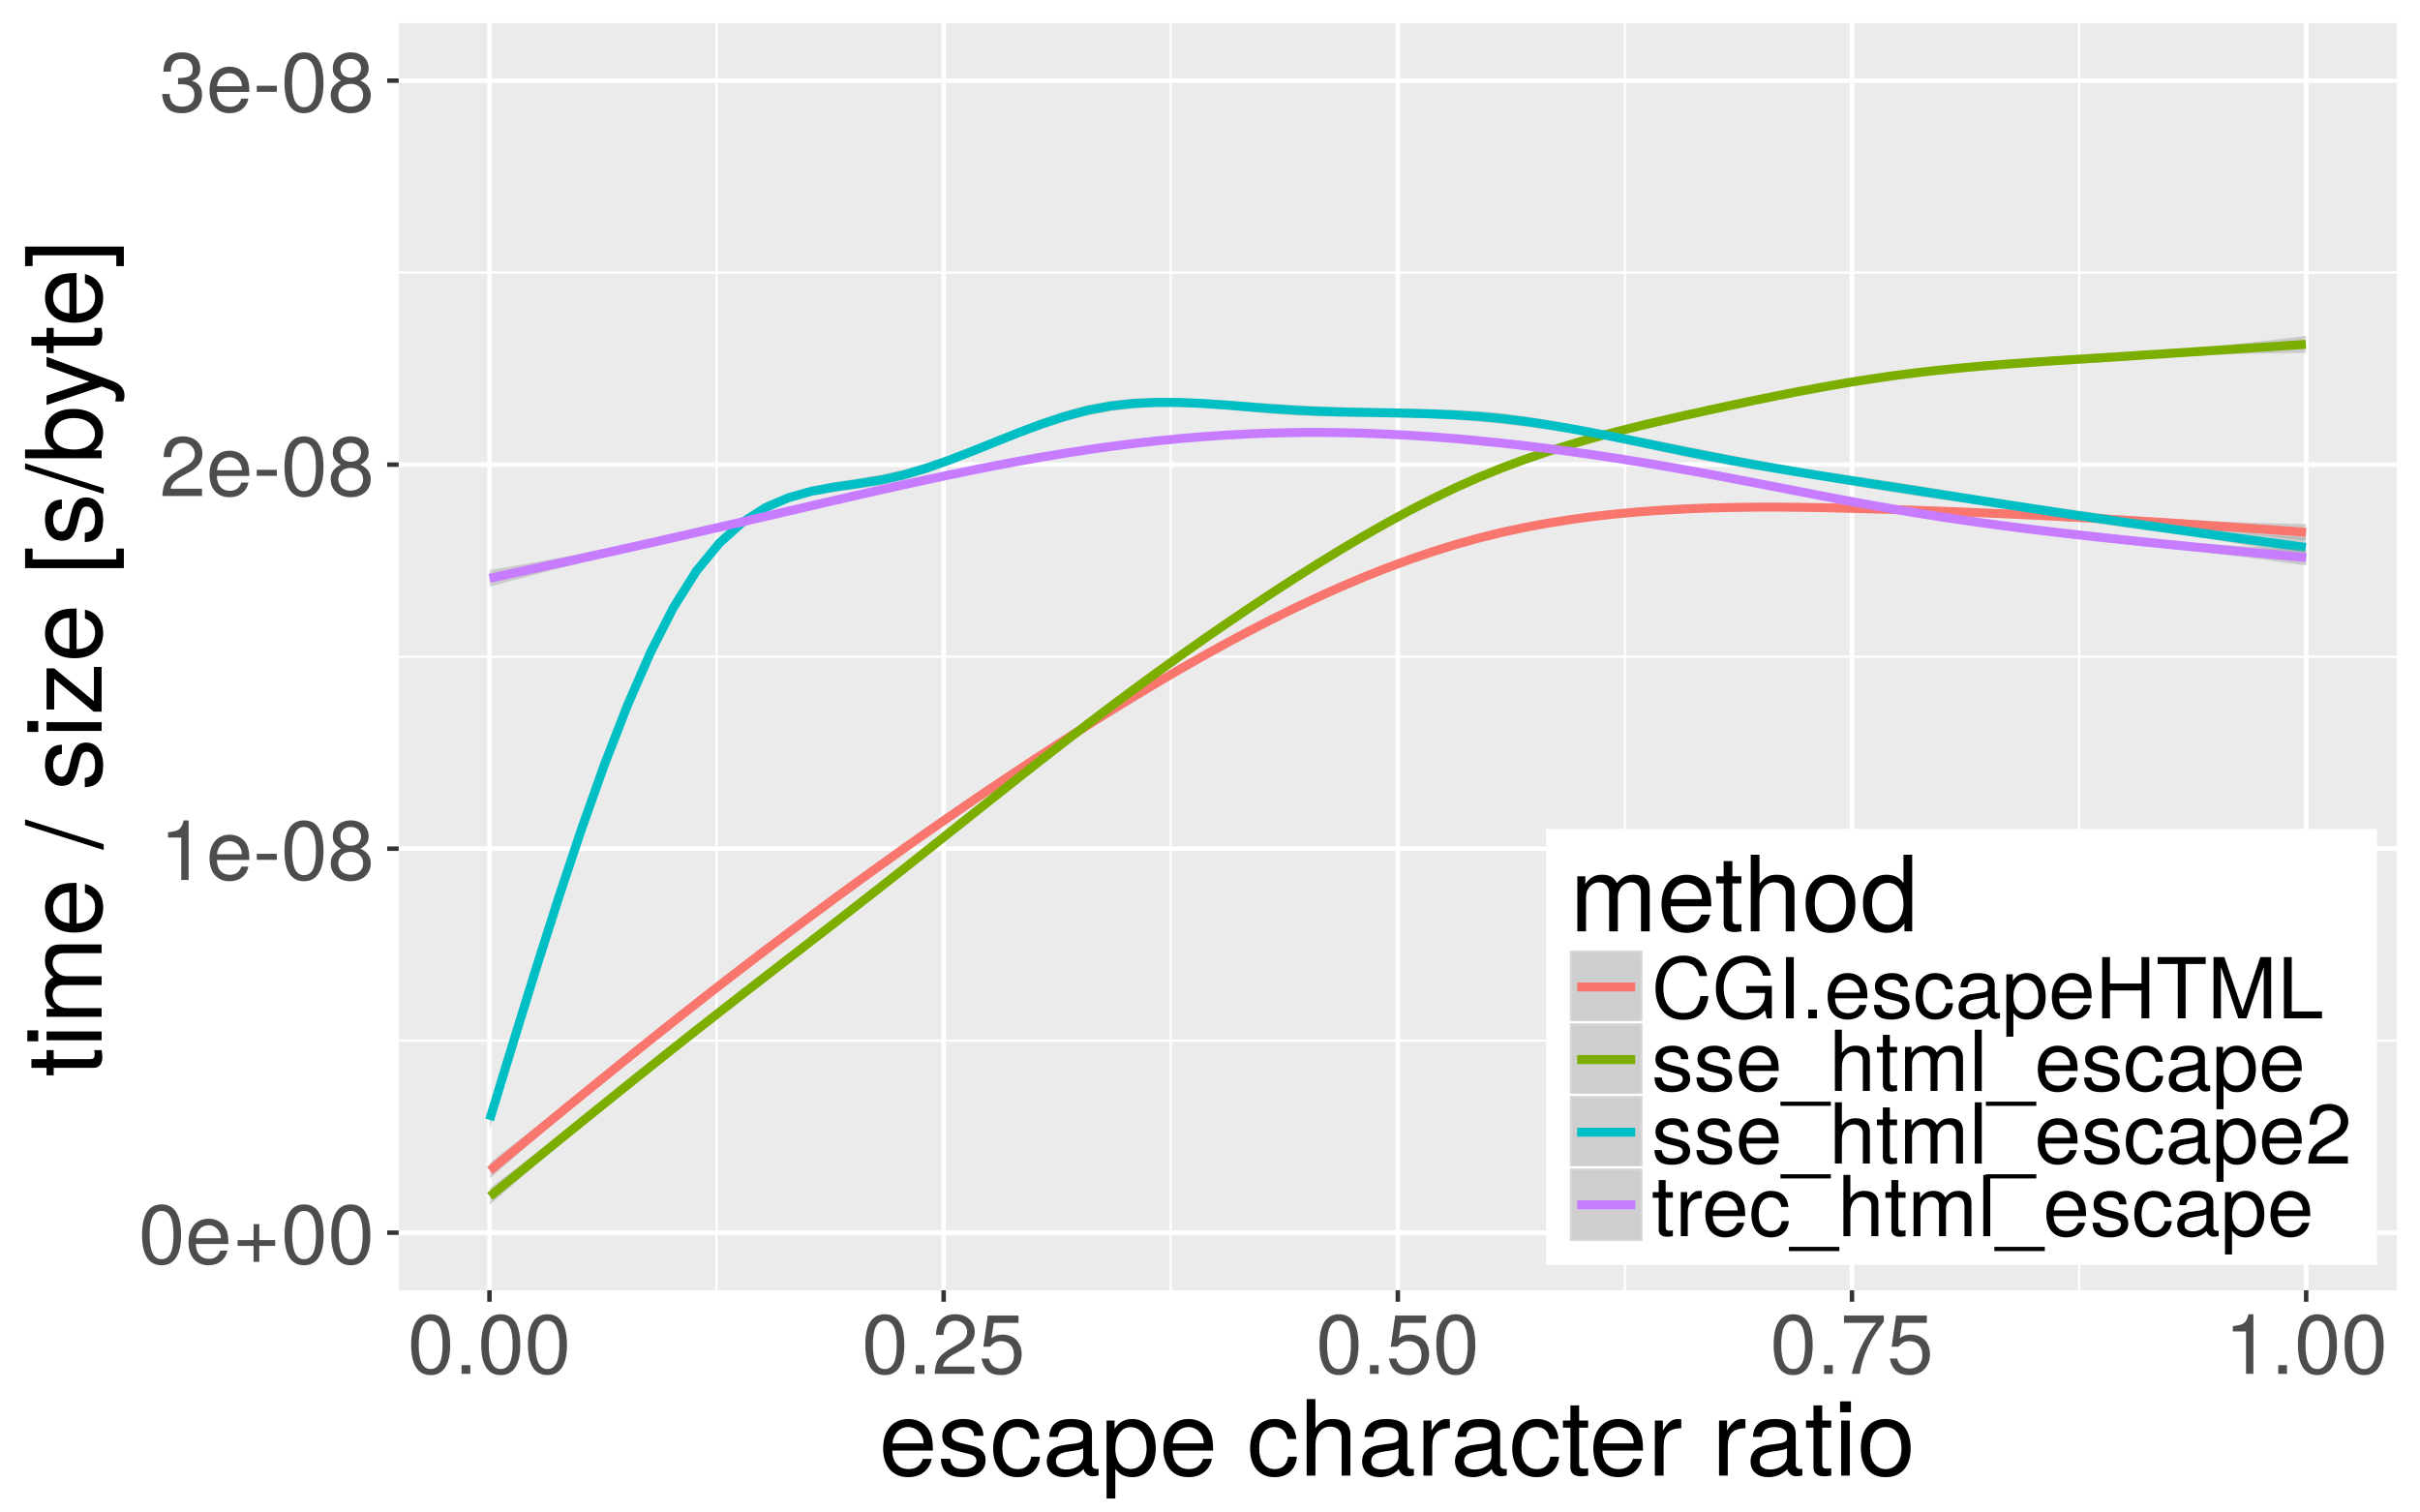 <?xml version="1.0" encoding="UTF-8"?>
<svg xmlns="http://www.w3.org/2000/svg" xmlns:xlink="http://www.w3.org/1999/xlink" width="576pt" height="360pt" viewBox="0 0 576 360" version="1.1">
<defs>
<g>
<symbol overflow="visible" id="glyph0-0">
<path style="stroke:none;" d=""/>
</symbol>
<symbol overflow="visible" id="glyph0-1">
<path style="stroke:none;" d="M 10.141 -6.812 C 10.141 -11.734 8.578 -14.188 5.5 -14.188 C 2.438 -14.188 0.859 -11.703 0.859 -6.938 C 0.859 -2.156 2.453 0.297 5.5 0.297 C 8.5 0.297 10.141 -2.156 10.141 -6.812 Z M 8.344 -6.984 C 8.344 -2.953 7.422 -1.156 5.453 -1.156 C 3.594 -1.156 2.656 -3.047 2.656 -6.922 C 2.656 -10.797 3.594 -12.625 5.5 -12.625 C 7.406 -12.625 8.344 -10.781 8.344 -6.984 Z M 8.344 -6.984 "/>
</symbol>
<symbol overflow="visible" id="glyph0-2">
<path style="stroke:none;" d="M 10.266 -4.766 C 10.266 -6.281 10.141 -7.234 9.844 -8.016 C 9.156 -9.734 7.562 -10.781 5.594 -10.781 C 2.688 -10.781 0.797 -8.625 0.797 -5.188 C 0.797 -1.734 2.625 0.297 5.562 0.297 C 7.953 0.297 9.625 -1.062 10.047 -3.188 L 8.359 -3.188 C 7.906 -1.797 6.953 -1.234 5.625 -1.234 C 3.875 -1.234 2.578 -2.359 2.547 -4.766 Z M 8.484 -6.234 C 8.484 -6.234 8.484 -6.156 8.453 -6.125 L 2.578 -6.125 C 2.719 -7.984 3.906 -9.234 5.578 -9.234 C 7.219 -9.234 8.484 -7.875 8.484 -6.234 Z M 8.484 -6.234 "/>
</symbol>
<symbol overflow="visible" id="glyph0-3">
<path style="stroke:none;" d="M 10.312 -4.312 L 10.312 -5.688 L 6.516 -5.688 L 6.516 -9.484 L 5.156 -9.484 L 5.156 -5.688 L 1.359 -5.688 L 1.359 -4.312 L 5.156 -4.312 L 5.156 -0.516 L 6.516 -0.516 L 6.516 -4.312 Z M 10.312 -4.312 "/>
</symbol>
<symbol overflow="visible" id="glyph0-4">
<path style="stroke:none;" d="M 6.938 0 L 6.938 -14.188 L 5.781 -14.188 C 5.156 -12 4.766 -11.703 2.047 -11.359 L 2.047 -10.094 L 5.188 -10.094 L 5.188 0 Z M 6.938 0 "/>
</symbol>
<symbol overflow="visible" id="glyph0-5">
<path style="stroke:none;" d="M 5.688 -4.797 L 5.688 -6.234 L 0.922 -6.234 L 0.922 -4.797 Z M 5.688 -4.797 "/>
</symbol>
<symbol overflow="visible" id="glyph0-6">
<path style="stroke:none;" d="M 10.266 -4 C 10.266 -5.578 9.453 -6.688 7.812 -7.453 C 9.281 -8.344 9.766 -9.062 9.766 -10.406 C 9.766 -12.625 8.016 -14.188 5.5 -14.188 C 3 -14.188 1.234 -12.625 1.234 -10.406 C 1.234 -9.078 1.719 -8.359 3.156 -7.453 C 1.547 -6.688 0.734 -5.578 0.734 -4.016 C 0.734 -1.422 2.703 0.297 5.5 0.297 C 8.297 0.297 10.266 -1.422 10.266 -4 Z M 7.953 -10.359 C 7.953 -9.047 6.984 -8.156 5.5 -8.156 C 4.016 -8.156 3.047 -9.047 3.047 -10.375 C 3.047 -11.734 4.016 -12.625 5.5 -12.625 C 7 -12.625 7.953 -11.734 7.953 -10.359 Z M 8.453 -3.984 C 8.453 -2.297 7.266 -1.266 5.453 -1.266 C 3.734 -1.266 2.547 -2.312 2.547 -3.984 C 2.547 -5.641 3.734 -6.688 5.5 -6.688 C 7.266 -6.688 8.453 -5.641 8.453 -3.984 Z M 8.453 -3.984 "/>
</symbol>
<symbol overflow="visible" id="glyph0-7">
<path style="stroke:none;" d="M 10.219 -10.016 C 10.219 -12.422 8.359 -14.188 5.688 -14.188 C 2.781 -14.188 1.094 -12.703 1 -9.266 L 2.766 -9.266 C 2.906 -11.641 3.875 -12.641 5.625 -12.641 C 7.219 -12.641 8.422 -11.5 8.422 -9.984 C 8.422 -8.859 7.766 -7.906 6.5 -7.188 L 4.656 -6.141 C 1.703 -4.453 0.844 -3.125 0.688 0 L 10.125 0 L 10.125 -1.734 L 2.656 -1.734 C 2.844 -2.906 3.484 -3.641 5.219 -4.656 L 7.219 -5.734 C 9.203 -6.797 10.219 -8.281 10.219 -10.016 Z M 10.219 -10.016 "/>
</symbol>
<symbol overflow="visible" id="glyph0-8">
<path style="stroke:none;" d="M 10.125 -4.125 C 10.125 -5.844 9.422 -6.844 7.719 -7.422 C 9.047 -7.938 9.703 -8.859 9.703 -10.281 C 9.703 -12.719 8.078 -14.188 5.375 -14.188 C 2.516 -14.188 1 -12.625 0.938 -9.594 L 2.703 -9.594 C 2.734 -11.703 3.594 -12.641 5.406 -12.641 C 6.953 -12.641 7.906 -11.719 7.906 -10.219 C 7.906 -8.703 7.234 -8.078 4.422 -8.078 L 4.422 -6.594 L 5.375 -6.594 C 7.312 -6.594 8.312 -5.688 8.312 -4.094 C 8.312 -2.312 7.219 -1.266 5.375 -1.266 C 3.453 -1.266 2.516 -2.219 2.406 -4.281 L 0.641 -4.281 C 0.859 -1.125 2.422 0.297 5.312 0.297 C 8.234 0.297 10.125 -1.438 10.125 -4.125 Z M 10.125 -4.125 "/>
</symbol>
<symbol overflow="visible" id="glyph0-9">
<path style="stroke:none;" d="M 3.812 0 L 3.812 -2.078 L 1.734 -2.078 L 1.734 0 Z M 3.812 0 "/>
</symbol>
<symbol overflow="visible" id="glyph0-10">
<path style="stroke:none;" d="M 10.266 -4.703 C 10.266 -7.5 8.406 -9.344 5.688 -9.344 C 4.688 -9.344 3.875 -9.078 3.062 -8.484 L 3.625 -12.141 L 9.516 -12.141 L 9.516 -13.875 L 2.203 -13.875 L 1.141 -6.453 L 2.766 -6.453 C 3.578 -7.438 4.266 -7.781 5.359 -7.781 C 7.266 -7.781 8.453 -6.562 8.453 -4.453 C 8.453 -2.422 7.281 -1.266 5.359 -1.266 C 3.812 -1.266 2.875 -2.047 2.453 -3.641 L 0.703 -3.641 C 1.281 -0.812 2.875 0.297 5.406 0.297 C 8.266 0.297 10.266 -1.703 10.266 -4.703 Z M 10.266 -4.703 "/>
</symbol>
<symbol overflow="visible" id="glyph0-11">
<path style="stroke:none;" d="M 10.406 -12.406 L 10.406 -13.875 L 0.922 -13.875 L 0.922 -12.141 L 8.578 -12.141 C 5.766 -8.578 3.766 -4.438 2.766 0 L 4.641 0 C 5.422 -4.578 7.422 -8.859 10.406 -12.406 Z M 10.406 -12.406 "/>
</symbol>
<symbol overflow="visible" id="glyph0-12">
<path style="stroke:none;" d="M 13.547 -5.312 L 11.625 -5.312 C 11.188 -2.562 10.016 -1.281 7.562 -1.281 C 4.656 -1.281 2.812 -3.5 2.812 -7.141 C 2.812 -10.875 4.578 -13.297 7.406 -13.297 C 9.688 -13.297 10.875 -12.281 11.344 -10.062 L 13.234 -10.062 C 12.656 -13.266 10.812 -14.938 7.625 -14.938 C 3.203 -14.938 0.953 -11.375 0.953 -7.125 C 0.953 -2.859 3.266 0.359 7.547 0.359 C 11.094 0.359 13.094 -1.516 13.547 -5.312 Z M 13.547 -5.312 "/>
</symbol>
<symbol overflow="visible" id="glyph0-13">
<path style="stroke:none;" d="M 14.188 0 L 14.188 -7.703 L 8.094 -7.703 L 8.094 -6.062 L 12.547 -6.062 L 12.547 -5.656 C 12.547 -3.062 10.625 -1.281 7.953 -1.281 C 4.656 -1.281 2.734 -3.688 2.734 -7.234 C 2.734 -10.812 4.781 -13.297 7.859 -13.297 C 10.078 -13.297 11.688 -12.047 12.078 -10.156 L 13.984 -10.156 C 13.453 -13.125 11.219 -14.938 7.875 -14.938 C 3.422 -14.938 0.875 -11.5 0.875 -7.141 C 0.875 -2.656 3.625 0.359 7.562 0.359 C 9.547 0.359 11.125 -0.344 12.547 -1.922 L 13 0 Z M 14.188 0 "/>
</symbol>
<symbol overflow="visible" id="glyph0-14">
<path style="stroke:none;" d="M 3.859 0 L 3.859 -14.578 L 2 -14.578 L 2 0 Z M 3.859 0 "/>
</symbol>
<symbol overflow="visible" id="glyph0-15">
<path style="stroke:none;" d="M 9.188 -2.938 C 9.188 -4.5 8.297 -5.281 6.219 -5.781 L 4.625 -6.156 C 3.266 -6.484 2.688 -6.922 2.688 -7.656 C 2.688 -8.625 3.547 -9.234 4.906 -9.234 C 6.234 -9.234 6.953 -8.656 7 -7.562 L 8.766 -7.562 C 8.734 -9.625 7.375 -10.781 4.953 -10.781 C 2.516 -10.781 0.938 -9.516 0.938 -7.578 C 0.938 -5.938 1.781 -5.156 4.266 -4.562 L 5.812 -4.188 C 6.984 -3.906 7.438 -3.562 7.438 -2.797 C 7.438 -1.812 6.453 -1.234 5 -1.234 C 3.5 -1.234 2.656 -1.594 2.438 -3.203 L 0.688 -3.203 C 0.766 -0.781 2.125 0.297 4.859 0.297 C 7.5 0.297 9.188 -0.922 9.188 -2.938 Z M 9.188 -2.938 "/>
</symbol>
<symbol overflow="visible" id="glyph0-16">
<path style="stroke:none;" d="M 9.547 -3.594 L 7.859 -3.594 C 7.578 -1.922 6.719 -1.234 5.297 -1.234 C 3.453 -1.234 2.359 -2.656 2.359 -5.141 C 2.359 -7.766 3.438 -9.234 5.266 -9.234 C 6.656 -9.234 7.547 -8.422 7.734 -6.953 L 9.422 -6.953 C 9.219 -9.516 7.625 -10.781 5.281 -10.781 C 2.453 -10.781 0.625 -8.625 0.625 -5.141 C 0.625 -1.766 2.422 0.297 5.266 0.297 C 7.766 0.297 9.344 -1.203 9.547 -3.594 Z M 9.547 -3.594 "/>
</symbol>
<symbol overflow="visible" id="glyph0-17">
<path style="stroke:none;" d="M 10.703 -0.047 L 10.703 -1.297 C 10.516 -1.266 10.438 -1.266 10.344 -1.266 C 9.766 -1.266 9.438 -1.562 9.438 -2.078 L 9.438 -7.922 C 9.438 -9.781 8.078 -10.781 5.5 -10.781 C 2.953 -10.781 1.406 -9.797 1.297 -7.375 L 2.984 -7.375 C 3.125 -8.656 3.875 -9.234 5.438 -9.234 C 6.938 -9.234 7.781 -8.688 7.781 -7.688 L 7.781 -7.234 C 7.781 -6.547 7.359 -6.234 6.047 -6.078 C 3.688 -5.781 3.312 -5.703 2.688 -5.438 C 1.453 -4.938 0.844 -4 0.844 -2.719 C 0.844 -0.812 2.156 0.297 4.281 0.297 C 5.625 0.297 6.922 -0.266 7.844 -1.234 C 8.016 -0.438 8.734 0.141 9.562 0.141 C 9.906 0.141 10.156 0.094 10.703 -0.047 Z M 7.781 -3.625 C 7.781 -2.125 6.266 -1.156 4.641 -1.156 C 3.344 -1.156 2.578 -1.625 2.578 -2.766 C 2.578 -3.859 3.312 -4.344 5.094 -4.594 C 6.859 -4.844 7.219 -4.922 7.781 -5.188 Z M 7.781 -3.625 "/>
</symbol>
<symbol overflow="visible" id="glyph0-18">
<path style="stroke:none;" d="M 10.453 -5.141 C 10.453 -8.656 8.734 -10.781 5.953 -10.781 C 4.547 -10.781 3.406 -10.141 2.625 -8.906 L 2.625 -10.484 L 1.094 -10.484 L 1.094 4.359 L 2.766 4.359 L 2.766 -1.266 C 3.641 -0.188 4.625 0.297 5.984 0.297 C 8.688 0.297 10.453 -1.797 10.453 -5.141 Z M 8.719 -5.188 C 8.719 -2.797 7.5 -1.266 5.688 -1.266 C 3.922 -1.266 2.766 -2.703 2.766 -5.156 C 2.766 -7.625 3.922 -9.219 5.688 -9.219 C 7.516 -9.219 8.719 -7.688 8.719 -5.188 Z M 8.719 -5.188 "/>
</symbol>
<symbol overflow="visible" id="glyph0-19">
<path style="stroke:none;" d="M 12.875 0 L 12.875 -14.578 L 11.016 -14.578 L 11.016 -8.281 L 3.516 -8.281 L 3.516 -14.578 L 1.656 -14.578 L 1.656 0 L 3.516 0 L 3.516 -6.641 L 11.016 -6.641 L 11.016 0 Z M 12.875 0 "/>
</symbol>
<symbol overflow="visible" id="glyph0-20">
<path style="stroke:none;" d="M 11.859 -12.938 L 11.859 -14.578 L 0.422 -14.578 L 0.422 -12.938 L 5.219 -12.938 L 5.219 0 L 7.078 0 L 7.078 -12.938 Z M 11.859 -12.938 "/>
</symbol>
<symbol overflow="visible" id="glyph0-21">
<path style="stroke:none;" d="M 15.219 0 L 15.219 -14.578 L 12.641 -14.578 L 8.406 -1.875 L 4.078 -14.578 L 1.5 -14.578 L 1.5 0 L 3.266 0 L 3.266 -12.219 L 7.406 0 L 9.359 0 L 13.453 -12.219 L 13.453 0 Z M 15.219 0 "/>
</symbol>
<symbol overflow="visible" id="glyph0-22">
<path style="stroke:none;" d="M 10.656 0 L 10.656 -1.641 L 3.453 -1.641 L 3.453 -14.578 L 1.594 -14.578 L 1.594 0 Z M 10.656 0 "/>
</symbol>
<symbol overflow="visible" id="glyph0-23">
<path style="stroke:none;" d="M 11.562 3.547 L 11.562 2.547 L -0.438 2.547 L -0.438 3.547 Z M 11.562 3.547 "/>
</symbol>
<symbol overflow="visible" id="glyph0-24">
<path style="stroke:none;" d="M 9.719 0 L 9.719 -7.922 C 9.719 -9.688 8.453 -10.781 6.422 -10.781 C 4.938 -10.781 4.047 -10.312 3.062 -9.047 L 3.062 -14.578 L 1.406 -14.578 L 1.406 0 L 3.062 0 L 3.062 -5.781 C 3.062 -7.922 4.188 -9.312 5.906 -9.312 C 7.078 -9.312 8.062 -8.641 8.062 -7.266 L 8.062 0 Z M 9.719 0 "/>
</symbol>
<symbol overflow="visible" id="glyph0-25">
<path style="stroke:none;" d="M 5.078 0 L 5.078 -1.406 C 4.859 -1.344 4.594 -1.312 4.281 -1.312 C 3.562 -1.312 3.359 -1.516 3.359 -2.266 L 3.359 -9.125 L 5.078 -9.125 L 5.078 -10.484 L 3.359 -10.484 L 3.359 -13.359 L 1.703 -13.359 L 1.703 -10.484 L 0.281 -10.484 L 0.281 -9.125 L 1.703 -9.125 L 1.703 -1.516 C 1.703 -0.453 2.422 0.141 3.719 0.141 C 4.125 0.141 4.516 0.094 5.078 0 Z M 5.078 0 "/>
</symbol>
<symbol overflow="visible" id="glyph0-26">
<path style="stroke:none;" d="M 15.203 0 L 15.203 -7.859 C 15.203 -9.734 14.156 -10.781 12.203 -10.781 C 10.797 -10.781 9.953 -10.359 8.984 -9.188 C 8.359 -10.297 7.516 -10.781 6.156 -10.781 C 4.766 -10.781 3.844 -10.266 2.938 -9 L 2.938 -10.484 L 1.422 -10.484 L 1.422 0 L 3.078 0 L 3.078 -6.578 C 3.078 -8.094 4.188 -9.312 5.547 -9.312 C 6.781 -9.312 7.484 -8.562 7.484 -7.219 L 7.484 0 L 9.141 0 L 9.141 -6.578 C 9.141 -8.094 10.266 -9.312 11.625 -9.312 C 12.844 -9.312 13.547 -8.547 13.547 -7.219 L 13.547 0 Z M 15.203 0 "/>
</symbol>
<symbol overflow="visible" id="glyph0-27">
<path style="stroke:none;" d="M 3.016 0 L 3.016 -14.578 L 1.359 -14.578 L 1.359 0 Z M 3.016 0 "/>
</symbol>
<symbol overflow="visible" id="glyph0-28">
<path style="stroke:none;" d="M 6.422 -9.016 L 6.422 -10.719 C 6.141 -10.766 6 -10.781 5.781 -10.781 C 4.703 -10.781 3.875 -10.141 2.922 -8.578 L 2.922 -10.484 L 1.406 -10.484 L 1.406 0 L 3.062 0 L 3.062 -5.438 C 3.062 -7.797 3.844 -8.984 6.422 -9.016 Z M 6.422 -9.016 "/>
</symbol>
<symbol overflow="visible" id="glyph1-0">
<path style="stroke:none;" d=""/>
</symbol>
<symbol overflow="visible" id="glyph1-1">
<path style="stroke:none;" d="M 12.828 -5.953 C 12.828 -7.844 12.672 -9.047 12.297 -10.031 C 11.453 -12.172 9.453 -13.469 7 -13.469 C 3.344 -13.469 1 -10.781 1 -6.469 C 1 -2.172 3.281 0.375 6.953 0.375 C 9.953 0.375 12.031 -1.328 12.547 -3.969 L 10.453 -3.969 C 9.875 -2.25 8.703 -1.547 7.031 -1.547 C 4.844 -1.547 3.219 -2.953 3.172 -5.953 Z M 10.594 -7.797 C 10.594 -7.797 10.594 -7.703 10.578 -7.656 L 3.219 -7.656 C 3.406 -9.969 4.875 -11.547 6.969 -11.547 C 9.031 -11.547 10.594 -9.844 10.594 -7.797 Z M 10.594 -7.797 "/>
</symbol>
<symbol overflow="visible" id="glyph1-2">
<path style="stroke:none;" d="M 11.469 -3.672 C 11.469 -5.625 10.375 -6.594 7.781 -7.219 L 5.781 -7.703 C 4.078 -8.094 3.344 -8.656 3.344 -9.578 C 3.344 -10.781 4.422 -11.547 6.125 -11.547 C 7.797 -11.547 8.703 -10.828 8.75 -9.453 L 10.953 -9.453 C 10.922 -12.031 9.219 -13.469 6.203 -13.469 C 3.156 -13.469 1.172 -11.906 1.172 -9.469 C 1.172 -7.422 2.219 -6.453 5.328 -5.703 L 7.281 -5.219 C 8.719 -4.875 9.297 -4.453 9.297 -3.5 C 9.297 -2.281 8.078 -1.547 6.25 -1.547 C 4.375 -1.547 3.328 -2 3.047 -4 L 0.844 -4 C 0.953 -0.969 2.656 0.375 6.078 0.375 C 9.375 0.375 11.469 -1.156 11.469 -3.672 Z M 11.469 -3.672 "/>
</symbol>
<symbol overflow="visible" id="glyph1-3">
<path style="stroke:none;" d="M 11.922 -4.5 L 9.828 -4.5 C 9.469 -2.406 8.406 -1.547 6.625 -1.547 C 4.328 -1.547 2.953 -3.328 2.953 -6.422 C 2.953 -9.703 4.297 -11.547 6.578 -11.547 C 8.328 -11.547 9.422 -10.531 9.672 -8.703 L 11.781 -8.703 C 11.531 -11.906 9.531 -13.469 6.594 -13.469 C 3.078 -13.469 0.781 -10.781 0.781 -6.422 C 0.781 -2.203 3.031 0.375 6.578 0.375 C 9.703 0.375 11.672 -1.5 11.922 -4.5 Z M 11.922 -4.5 "/>
</symbol>
<symbol overflow="visible" id="glyph1-4">
<path style="stroke:none;" d="M 13.375 -0.047 L 13.375 -1.625 C 13.156 -1.578 13.047 -1.578 12.922 -1.578 C 12.203 -1.578 11.797 -1.953 11.797 -2.594 L 11.797 -9.906 C 11.797 -12.219 10.094 -13.469 6.875 -13.469 C 3.703 -13.469 1.75 -12.25 1.625 -9.219 L 3.719 -9.219 C 3.906 -10.828 4.844 -11.547 6.797 -11.547 C 8.672 -11.547 9.719 -10.844 9.719 -9.594 L 9.719 -9.047 C 9.719 -8.172 9.203 -7.797 7.547 -7.594 C 4.594 -7.219 4.156 -7.125 3.344 -6.797 C 1.828 -6.172 1.047 -5 1.047 -3.406 C 1.047 -1.031 2.703 0.375 5.344 0.375 C 7.031 0.375 8.656 -0.328 9.797 -1.547 C 10.031 -0.547 10.922 0.172 11.953 0.172 C 12.375 0.172 12.703 0.125 13.375 -0.047 Z M 9.719 -4.531 C 9.719 -2.656 7.828 -1.453 5.797 -1.453 C 4.172 -1.453 3.219 -2.031 3.219 -3.453 C 3.219 -4.828 4.156 -5.422 6.375 -5.75 C 8.578 -6.047 9.031 -6.156 9.719 -6.469 Z M 9.719 -4.531 "/>
</symbol>
<symbol overflow="visible" id="glyph1-5">
<path style="stroke:none;" d="M 13.078 -6.422 C 13.078 -10.828 10.922 -13.469 7.453 -13.469 C 5.672 -13.469 4.25 -12.672 3.281 -11.125 L 3.281 -13.094 L 1.375 -13.094 L 1.375 5.453 L 3.453 5.453 L 3.453 -1.578 C 4.547 -0.219 5.781 0.375 7.469 0.375 C 10.844 0.375 13.078 -2.25 13.078 -6.422 Z M 10.906 -6.469 C 10.906 -3.5 9.375 -1.578 7.094 -1.578 C 4.906 -1.578 3.453 -3.375 3.453 -6.453 C 3.453 -9.531 4.906 -11.531 7.094 -11.531 C 9.406 -11.531 10.906 -9.594 10.906 -6.469 Z M 10.906 -6.469 "/>
</symbol>
<symbol overflow="visible" id="glyph1-6">
<path style="stroke:none;" d=""/>
</symbol>
<symbol overflow="visible" id="glyph1-7">
<path style="stroke:none;" d="M 12.156 0 L 12.156 -9.906 C 12.156 -12.094 10.578 -13.469 8.031 -13.469 C 6.172 -13.469 5.047 -12.906 3.828 -11.297 L 3.828 -18.219 L 1.75 -18.219 L 1.75 0 L 3.828 0 L 3.828 -7.219 C 3.828 -9.906 5.219 -11.656 7.375 -11.656 C 8.844 -11.656 10.078 -10.797 10.078 -9.078 L 10.078 0 Z M 12.156 0 "/>
</symbol>
<symbol overflow="visible" id="glyph1-8">
<path style="stroke:none;" d="M 8.031 -11.281 L 8.031 -13.406 C 7.672 -13.453 7.5 -13.469 7.219 -13.469 C 5.875 -13.469 4.844 -12.672 3.656 -10.719 L 3.656 -13.094 L 1.75 -13.094 L 1.75 0 L 3.828 0 L 3.828 -6.797 C 3.828 -9.75 4.797 -11.219 8.031 -11.281 Z M 8.031 -11.281 "/>
</symbol>
<symbol overflow="visible" id="glyph1-9">
<path style="stroke:none;" d="M 6.344 0 L 6.344 -1.75 C 6.078 -1.672 5.75 -1.656 5.344 -1.656 C 4.453 -1.656 4.203 -1.906 4.203 -2.828 L 4.203 -11.406 L 6.344 -11.406 L 6.344 -13.094 L 4.203 -13.094 L 4.203 -16.703 L 2.125 -16.703 L 2.125 -13.094 L 0.344 -13.094 L 0.344 -11.406 L 2.125 -11.406 L 2.125 -1.906 C 2.125 -0.578 3.031 0.172 4.656 0.172 C 5.156 0.172 5.656 0.125 6.344 0 Z M 6.344 0 "/>
</symbol>
<symbol overflow="visible" id="glyph1-10">
<path style="stroke:none;" d="M 3.828 0 L 3.828 -13.094 L 1.75 -13.094 L 1.75 0 Z M 4.094 -15.078 L 4.094 -17.672 L 1.5 -17.672 L 1.5 -15.078 Z M 4.094 -15.078 "/>
</symbol>
<symbol overflow="visible" id="glyph1-11">
<path style="stroke:none;" d="M 12.75 -6.453 C 12.75 -10.969 10.578 -13.469 6.797 -13.469 C 3.125 -13.469 0.906 -10.953 0.906 -6.547 C 0.906 -2.156 3.094 0.375 6.828 0.375 C 10.5 0.375 12.75 -2.156 12.75 -6.453 Z M 10.578 -6.469 C 10.578 -3.406 9.125 -1.547 6.828 -1.547 C 4.5 -1.547 3.078 -3.375 3.078 -6.547 C 3.078 -9.703 4.5 -11.547 6.828 -11.547 C 9.172 -11.547 10.578 -9.719 10.578 -6.469 Z M 10.578 -6.469 "/>
</symbol>
<symbol overflow="visible" id="glyph1-12">
<path style="stroke:none;" d="M 19 0 L 19 -9.828 C 19 -12.172 17.703 -13.469 15.25 -13.469 C 13.5 -13.469 12.453 -12.953 11.219 -11.469 C 10.453 -12.875 9.406 -13.469 7.703 -13.469 C 5.953 -13.469 4.797 -12.828 3.672 -11.25 L 3.672 -13.094 L 1.781 -13.094 L 1.781 0 L 3.844 0 L 3.844 -8.219 C 3.844 -10.125 5.219 -11.656 6.922 -11.656 C 8.469 -11.656 9.344 -10.703 9.344 -9.031 L 9.344 0 L 11.422 0 L 11.422 -8.219 C 11.422 -10.125 12.828 -11.656 14.531 -11.656 C 16.047 -11.656 16.922 -10.672 16.922 -9.031 L 16.922 0 Z M 19 0 "/>
</symbol>
<symbol overflow="visible" id="glyph1-13">
<path style="stroke:none;" d="M 12.375 0 L 12.375 -18.219 L 10.297 -18.219 L 10.297 -11.453 C 9.422 -12.781 8.031 -13.469 6.281 -13.469 C 2.875 -13.469 0.656 -10.844 0.656 -6.672 C 0.656 -2.25 2.828 0.375 6.344 0.375 C 8.156 0.375 9.406 -0.297 10.531 -1.922 L 10.531 0 Z M 10.297 -6.5 C 10.297 -3.469 8.844 -1.578 6.656 -1.578 C 4.344 -1.578 2.828 -3.5 2.828 -6.547 C 2.828 -9.594 4.344 -11.531 6.625 -11.531 C 8.875 -11.531 10.297 -9.531 10.297 -6.5 Z M 10.297 -6.5 "/>
</symbol>
<symbol overflow="visible" id="glyph2-0">
<path style="stroke:none;" d=""/>
</symbol>
<symbol overflow="visible" id="glyph2-1">
<path style="stroke:none;" d="M 0 -6.344 L -1.75 -6.344 C -1.672 -6.078 -1.656 -5.75 -1.656 -5.344 C -1.656 -4.453 -1.906 -4.203 -2.828 -4.203 L -11.406 -4.203 L -11.406 -6.344 L -13.094 -6.344 L -13.094 -4.203 L -16.703 -4.203 L -16.703 -2.125 L -13.094 -2.125 L -13.094 -0.344 L -11.406 -0.344 L -11.406 -2.125 L -1.906 -2.125 C -0.578 -2.125 0.172 -3.031 0.172 -4.656 C 0.172 -5.156 0.125 -5.656 0 -6.344 Z M 0 -6.344 "/>
</symbol>
<symbol overflow="visible" id="glyph2-2">
<path style="stroke:none;" d="M 0 -3.828 L -13.094 -3.828 L -13.094 -1.75 L 0 -1.75 Z M -15.078 -4.094 L -17.672 -4.094 L -17.672 -1.5 L -15.078 -1.5 Z M -15.078 -4.094 "/>
</symbol>
<symbol overflow="visible" id="glyph2-3">
<path style="stroke:none;" d="M 0 -19 L -9.828 -19 C -12.172 -19 -13.469 -17.703 -13.469 -15.25 C -13.469 -13.5 -12.953 -12.453 -11.469 -11.219 C -12.875 -10.453 -13.469 -9.406 -13.469 -7.703 C -13.469 -5.953 -12.828 -4.797 -11.25 -3.672 L -13.094 -3.672 L -13.094 -1.781 L 0 -1.781 L 0 -3.844 L -8.219 -3.844 C -10.125 -3.844 -11.656 -5.219 -11.656 -6.922 C -11.656 -8.469 -10.703 -9.344 -9.031 -9.344 L 0 -9.344 L 0 -11.422 L -8.219 -11.422 C -10.125 -11.422 -11.656 -12.828 -11.656 -14.531 C -11.656 -16.047 -10.672 -16.922 -9.031 -16.922 L 0 -16.922 Z M 0 -19 "/>
</symbol>
<symbol overflow="visible" id="glyph2-4">
<path style="stroke:none;" d="M -5.953 -12.828 C -7.844 -12.828 -9.047 -12.672 -10.031 -12.297 C -12.172 -11.453 -13.469 -9.453 -13.469 -7 C -13.469 -3.344 -10.781 -1 -6.469 -1 C -2.172 -1 0.375 -3.281 0.375 -6.953 C 0.375 -9.953 -1.328 -12.031 -3.969 -12.547 L -3.969 -10.453 C -2.25 -9.875 -1.547 -8.703 -1.547 -7.031 C -1.547 -4.844 -2.953 -3.219 -5.953 -3.172 Z M -7.797 -10.594 C -7.797 -10.594 -7.703 -10.594 -7.656 -10.578 L -7.656 -3.219 C -9.969 -3.406 -11.547 -4.875 -11.547 -6.969 C -11.547 -9.031 -9.844 -10.594 -7.797 -10.594 Z M -7.797 -10.594 "/>
</symbol>
<symbol overflow="visible" id="glyph2-5">
<path style="stroke:none;" d=""/>
</symbol>
<symbol overflow="visible" id="glyph2-6">
<path style="stroke:none;" d="M -18.219 -7.094 L -18.219 -5.719 L 0.5 0.203 L 0.5 -1.172 Z M -18.219 -7.094 "/>
</symbol>
<symbol overflow="visible" id="glyph2-7">
<path style="stroke:none;" d="M -3.672 -11.469 C -5.625 -11.469 -6.594 -10.375 -7.219 -7.781 L -7.703 -5.781 C -8.094 -4.078 -8.656 -3.344 -9.578 -3.344 C -10.781 -3.344 -11.547 -4.422 -11.547 -6.125 C -11.547 -7.797 -10.828 -8.703 -9.453 -8.75 L -9.453 -10.953 C -12.031 -10.922 -13.469 -9.219 -13.469 -6.203 C -13.469 -3.156 -11.906 -1.172 -9.469 -1.172 C -7.422 -1.172 -6.453 -2.219 -5.703 -5.328 L -5.219 -7.281 C -4.875 -8.719 -4.453 -9.297 -3.5 -9.297 C -2.281 -9.297 -1.547 -8.078 -1.547 -6.25 C -1.547 -4.375 -2 -3.328 -4 -3.047 L -4 -0.844 C -0.969 -0.953 0.375 -2.656 0.375 -6.078 C 0.375 -9.375 -1.156 -11.469 -3.672 -11.469 Z M -3.672 -11.469 "/>
</symbol>
<symbol overflow="visible" id="glyph2-8">
<path style="stroke:none;" d="M 0 -11.422 L -1.828 -11.422 L -1.828 -3.297 L -11.25 -11.078 L -13.094 -11.078 L -13.094 -1.297 L -11.281 -1.297 L -11.281 -8.594 L -1.875 -0.781 L 0 -0.781 Z M 0 -11.422 "/>
</symbol>
<symbol overflow="visible" id="glyph2-9">
<path style="stroke:none;" d="M 5.297 -6.25 L 3.5 -6.25 L 3.5 -3.672 L -16.422 -3.672 L -16.422 -6.25 L -18.219 -6.25 L -18.219 -1.594 L 5.297 -1.594 Z M 5.297 -6.25 "/>
</symbol>
<symbol overflow="visible" id="glyph2-10">
<path style="stroke:none;" d="M -6.703 -13.078 C -10.953 -13.078 -13.469 -10.922 -13.469 -7.469 C -13.469 -5.672 -12.797 -4.406 -11.328 -3.422 L -18.219 -3.422 L -18.219 -1.344 L 0 -1.344 L 0 -3.219 L -1.875 -3.219 C -0.344 -4.219 0.375 -5.547 0.375 -7.375 C 0.375 -10.828 -2.453 -13.078 -6.703 -13.078 Z M -6.578 -10.906 C -3.594 -10.906 -1.578 -9.344 -1.578 -7.078 C -1.578 -4.875 -3.578 -3.422 -6.547 -3.422 C -9.625 -3.422 -11.625 -4.875 -11.531 -7.078 C -11.531 -9.406 -9.5 -10.906 -6.578 -10.906 Z M -6.578 -10.906 "/>
</symbol>
<symbol overflow="visible" id="glyph2-11">
<path style="stroke:none;" d="M -13.094 -11.953 L -13.094 -9.703 L -2.906 -6.078 L -13.094 -2.719 L -13.094 -0.5 L 0.047 -4.922 L 2.125 -4.125 C 3.047 -3.781 3.406 -3.344 3.406 -2.453 C 3.406 -2.156 3.344 -1.797 3.25 -1.344 L 5.125 -1.344 C 5.344 -1.781 5.453 -2.203 5.453 -2.75 C 5.453 -4.219 4.625 -5.422 2.75 -6.125 Z M -13.094 -11.953 "/>
</symbol>
<symbol overflow="visible" id="glyph2-12">
<path style="stroke:none;" d="M 5.297 -5.219 L -18.219 -5.219 L -18.219 -0.578 L -16.422 -0.578 L -16.422 -3.156 L 3.5 -3.156 L 3.5 -0.578 L 5.297 -0.578 Z M 5.297 -5.219 "/>
</symbol>
</g>
<clipPath id="clip1">
  <path d="M 94.891 5.48 L 571 5.48 L 571 308 L 94.891 308 Z M 94.891 5.48 "/>
</clipPath>
<clipPath id="clip2">
  <path d="M 94.891 247 L 571 247 L 571 248 L 94.891 248 Z M 94.891 247 "/>
</clipPath>
<clipPath id="clip3">
  <path d="M 94.891 156 L 571 156 L 571 157 L 94.891 157 Z M 94.891 156 "/>
</clipPath>
<clipPath id="clip4">
  <path d="M 94.891 64 L 571 64 L 571 66 L 94.891 66 Z M 94.891 64 "/>
</clipPath>
<clipPath id="clip5">
  <path d="M 170 5.48 L 171 5.48 L 171 308 L 170 308 Z M 170 5.48 "/>
</clipPath>
<clipPath id="clip6">
  <path d="M 278 5.48 L 279 5.48 L 279 308 L 278 308 Z M 278 5.48 "/>
</clipPath>
<clipPath id="clip7">
  <path d="M 386 5.48 L 388 5.48 L 388 308 L 386 308 Z M 386 5.48 "/>
</clipPath>
<clipPath id="clip8">
  <path d="M 494 5.48 L 496 5.48 L 496 308 L 494 308 Z M 494 5.48 "/>
</clipPath>
<clipPath id="clip9">
  <path d="M 94.891 292 L 571.52 292 L 571.52 294 L 94.891 294 Z M 94.891 292 "/>
</clipPath>
<clipPath id="clip10">
  <path d="M 94.891 201 L 571.52 201 L 571.52 203 L 94.891 203 Z M 94.891 201 "/>
</clipPath>
<clipPath id="clip11">
  <path d="M 94.891 110 L 571.52 110 L 571.52 112 L 94.891 112 Z M 94.891 110 "/>
</clipPath>
<clipPath id="clip12">
  <path d="M 94.891 18 L 571.52 18 L 571.52 20 L 94.891 20 Z M 94.891 18 "/>
</clipPath>
<clipPath id="clip13">
  <path d="M 115 5.48 L 118 5.48 L 118 308 L 115 308 Z M 115 5.48 "/>
</clipPath>
<clipPath id="clip14">
  <path d="M 224 5.48 L 226 5.48 L 226 308 L 224 308 Z M 224 5.48 "/>
</clipPath>
<clipPath id="clip15">
  <path d="M 332 5.48 L 334 5.48 L 334 308 L 332 308 Z M 332 5.48 "/>
</clipPath>
<clipPath id="clip16">
  <path d="M 440 5.48 L 442 5.48 L 442 308 L 440 308 Z M 440 5.48 "/>
</clipPath>
<clipPath id="clip17">
  <path d="M 548 5.48 L 550 5.48 L 550 308 L 548 308 Z M 548 5.48 "/>
</clipPath>
</defs>
<g id="surface1">
<rect x="0" y="0" width="576" height="360" style="fill:rgb(100%,100%,100%);fill-opacity:1;stroke:none;"/>
<rect x="0" y="0" width="576" height="360" style="fill:rgb(100%,100%,100%);fill-opacity:1;stroke:none;"/>
<path style="fill:none;stroke-width:1.067;stroke-linecap:round;stroke-linejoin:round;stroke:rgb(100%,100%,100%);stroke-opacity:1;stroke-miterlimit:10;" d="M 0 360 L 576 360 L 576 0 L 0 0 Z M 0 360 "/>
<g clip-path="url(#clip1)" clip-rule="nonzero">
<path style=" stroke:none;fill-rule:nonzero;fill:rgb(92.157%,92.157%,92.157%);fill-opacity:1;" d="M 94.891 307.109 L 570.52 307.109 L 570.52 5.48 L 94.891 5.48 Z M 94.891 307.109 "/>
</g>
<g clip-path="url(#clip2)" clip-rule="nonzero">
<path style="fill:none;stroke-width:0.533;stroke-linecap:butt;stroke-linejoin:round;stroke:rgb(100%,100%,100%);stroke-opacity:1;stroke-miterlimit:10;" d="M 94.891 247.699 L 570.52 247.699 "/>
</g>
<g clip-path="url(#clip3)" clip-rule="nonzero">
<path style="fill:none;stroke-width:0.533;stroke-linecap:butt;stroke-linejoin:round;stroke:rgb(100%,100%,100%);stroke-opacity:1;stroke-miterlimit:10;" d="M 94.891 156.293 L 570.52 156.293 "/>
</g>
<g clip-path="url(#clip4)" clip-rule="nonzero">
<path style="fill:none;stroke-width:0.533;stroke-linecap:butt;stroke-linejoin:round;stroke:rgb(100%,100%,100%);stroke-opacity:1;stroke-miterlimit:10;" d="M 94.891 64.891 L 570.52 64.891 "/>
</g>
<g clip-path="url(#clip5)" clip-rule="nonzero">
<path style="fill:none;stroke-width:0.533;stroke-linecap:butt;stroke-linejoin:round;stroke:rgb(100%,100%,100%);stroke-opacity:1;stroke-miterlimit:10;" d="M 170.555 307.109 L 170.555 5.48 "/>
</g>
<g clip-path="url(#clip6)" clip-rule="nonzero">
<path style="fill:none;stroke-width:0.533;stroke-linecap:butt;stroke-linejoin:round;stroke:rgb(100%,100%,100%);stroke-opacity:1;stroke-miterlimit:10;" d="M 278.656 307.109 L 278.656 5.48 "/>
</g>
<g clip-path="url(#clip7)" clip-rule="nonzero">
<path style="fill:none;stroke-width:0.533;stroke-linecap:butt;stroke-linejoin:round;stroke:rgb(100%,100%,100%);stroke-opacity:1;stroke-miterlimit:10;" d="M 386.758 307.109 L 386.758 5.48 "/>
</g>
<g clip-path="url(#clip8)" clip-rule="nonzero">
<path style="fill:none;stroke-width:0.533;stroke-linecap:butt;stroke-linejoin:round;stroke:rgb(100%,100%,100%);stroke-opacity:1;stroke-miterlimit:10;" d="M 494.855 307.109 L 494.855 5.48 "/>
</g>
<g clip-path="url(#clip9)" clip-rule="nonzero">
<path style="fill:none;stroke-width:1.067;stroke-linecap:butt;stroke-linejoin:round;stroke:rgb(100%,100%,100%);stroke-opacity:1;stroke-miterlimit:10;" d="M 94.891 293.398 L 570.52 293.398 "/>
</g>
<g clip-path="url(#clip10)" clip-rule="nonzero">
<path style="fill:none;stroke-width:1.067;stroke-linecap:butt;stroke-linejoin:round;stroke:rgb(100%,100%,100%);stroke-opacity:1;stroke-miterlimit:10;" d="M 94.891 201.996 L 570.52 201.996 "/>
</g>
<g clip-path="url(#clip11)" clip-rule="nonzero">
<path style="fill:none;stroke-width:1.067;stroke-linecap:butt;stroke-linejoin:round;stroke:rgb(100%,100%,100%);stroke-opacity:1;stroke-miterlimit:10;" d="M 94.891 110.594 L 570.52 110.594 "/>
</g>
<g clip-path="url(#clip12)" clip-rule="nonzero">
<path style="fill:none;stroke-width:1.067;stroke-linecap:butt;stroke-linejoin:round;stroke:rgb(100%,100%,100%);stroke-opacity:1;stroke-miterlimit:10;" d="M 94.891 19.191 L 570.52 19.191 "/>
</g>
<g clip-path="url(#clip13)" clip-rule="nonzero">
<path style="fill:none;stroke-width:1.067;stroke-linecap:butt;stroke-linejoin:round;stroke:rgb(100%,100%,100%);stroke-opacity:1;stroke-miterlimit:10;" d="M 116.504 307.109 L 116.504 5.48 "/>
</g>
<g clip-path="url(#clip14)" clip-rule="nonzero">
<path style="fill:none;stroke-width:1.067;stroke-linecap:butt;stroke-linejoin:round;stroke:rgb(100%,100%,100%);stroke-opacity:1;stroke-miterlimit:10;" d="M 224.605 307.109 L 224.605 5.48 "/>
</g>
<g clip-path="url(#clip15)" clip-rule="nonzero">
<path style="fill:none;stroke-width:1.067;stroke-linecap:butt;stroke-linejoin:round;stroke:rgb(100%,100%,100%);stroke-opacity:1;stroke-miterlimit:10;" d="M 332.707 307.109 L 332.707 5.48 "/>
</g>
<g clip-path="url(#clip16)" clip-rule="nonzero">
<path style="fill:none;stroke-width:1.067;stroke-linecap:butt;stroke-linejoin:round;stroke:rgb(100%,100%,100%);stroke-opacity:1;stroke-miterlimit:10;" d="M 440.805 307.109 L 440.805 5.48 "/>
</g>
<g clip-path="url(#clip17)" clip-rule="nonzero">
<path style="fill:none;stroke-width:1.067;stroke-linecap:butt;stroke-linejoin:round;stroke:rgb(100%,100%,100%);stroke-opacity:1;stroke-miterlimit:10;" d="M 548.906 307.109 L 548.906 5.48 "/>
</g>
<path style=" stroke:none;fill-rule:nonzero;fill:rgb(60%,60%,60%);fill-opacity:0.4;" d="M 116.613 276.711 L 122.086 272.484 L 127.559 268.23 L 133.031 263.941 L 138.5 259.609 L 143.973 255.234 L 154.918 246.438 L 160.387 242.074 L 165.859 237.766 L 171.332 233.516 L 176.805 229.316 L 182.273 225.16 L 187.746 221.035 L 193.219 216.938 L 198.688 212.879 L 204.16 208.863 L 209.633 204.906 L 215.105 201.02 L 220.574 197.195 L 226.047 193.418 L 231.52 189.68 L 236.992 185.977 L 242.461 182.309 L 247.934 178.688 L 253.406 175.129 L 258.875 171.645 L 264.348 168.238 L 269.82 164.91 L 275.293 161.648 L 280.762 158.453 L 286.234 155.324 L 291.707 152.273 L 297.18 149.324 L 302.648 146.488 L 308.121 143.789 L 313.594 141.227 L 319.066 138.793 L 324.535 136.484 L 330.008 134.301 L 335.48 132.254 L 340.949 130.359 L 346.422 128.633 L 351.895 127.098 L 357.367 125.762 L 362.836 124.609 L 368.309 123.613 L 373.781 122.758 L 379.254 122.02 L 384.723 121.391 L 390.195 120.871 L 395.668 120.457 L 401.137 120.152 L 406.609 119.957 L 412.082 119.844 L 417.555 119.801 L 423.023 119.805 L 428.496 119.844 L 433.969 119.91 L 439.441 120.004 L 444.91 120.129 L 450.383 120.289 L 455.855 120.48 L 461.324 120.695 L 477.742 121.387 L 483.211 121.617 L 488.684 121.859 L 494.156 122.121 L 499.629 122.422 L 505.098 122.75 L 510.57 123.105 L 516.043 123.453 L 521.516 123.781 L 526.984 124.059 L 532.457 124.289 L 537.93 124.469 L 543.398 124.617 L 548.871 124.734 L 548.871 128.652 L 543.398 128 L 537.93 127.379 L 532.457 126.797 L 526.984 126.273 L 521.516 125.82 L 516.043 125.426 L 510.57 125.082 L 505.098 124.762 L 499.629 124.453 L 488.684 123.836 L 483.211 123.539 L 477.742 123.258 L 472.27 123.012 L 466.797 122.793 L 461.324 122.605 L 455.855 122.43 L 450.383 122.262 L 444.91 122.09 L 439.441 121.918 L 433.969 121.766 L 428.496 121.66 L 423.023 121.609 L 417.555 121.633 L 412.082 121.723 L 406.609 121.887 L 401.137 122.109 L 395.668 122.402 L 390.195 122.77 L 384.723 123.242 L 379.254 123.84 L 373.781 124.578 L 368.309 125.469 L 362.836 126.52 L 357.367 127.727 L 351.895 129.086 L 346.422 130.602 L 340.949 132.277 L 335.48 134.113 L 330.008 136.117 L 324.535 138.289 L 319.066 140.625 L 313.594 143.105 L 308.121 145.711 L 302.648 148.426 L 297.18 151.23 L 291.707 154.129 L 286.234 157.133 L 280.762 160.242 L 275.293 163.457 L 269.82 166.762 L 264.348 170.148 L 258.875 173.59 L 253.406 177.07 L 247.934 180.586 L 242.461 184.152 L 236.992 187.781 L 231.52 191.48 L 226.047 195.246 L 220.574 199.074 L 215.105 202.953 L 209.633 206.867 L 204.16 210.805 L 198.688 214.781 L 193.219 218.801 L 187.746 222.879 L 182.273 227.016 L 176.805 231.215 L 171.332 235.461 L 165.859 239.746 L 160.387 244.055 L 154.918 248.395 L 149.445 252.77 L 143.973 257.207 L 138.5 261.723 L 133.031 266.32 L 127.559 270.992 L 122.086 275.719 L 116.613 280.48 Z M 116.613 276.711 "/>
<path style="fill:none;stroke-width:2.134;stroke-linecap:butt;stroke-linejoin:round;stroke:rgb(97.255%,46.275%,42.745%);stroke-opacity:1;stroke-miterlimit:1;" d="M 116.613 278.598 L 122.086 274.102 L 127.559 269.609 L 133.031 265.129 L 138.5 260.664 L 143.973 256.223 L 149.445 251.805 L 154.918 247.418 L 160.387 243.066 L 165.859 238.754 L 171.332 234.488 L 176.805 230.266 L 182.273 226.09 L 187.746 221.957 L 193.219 217.871 L 198.688 213.828 L 204.16 209.836 L 209.633 205.887 L 215.105 201.984 L 220.574 198.133 L 226.047 194.332 L 231.52 190.578 L 236.992 186.879 L 242.461 183.23 L 247.934 179.637 L 253.406 176.098 L 258.875 172.617 L 264.348 169.191 L 269.82 165.836 L 275.293 162.551 L 280.762 159.348 L 286.234 156.227 L 291.707 153.203 L 297.18 150.277 L 302.648 147.457 L 308.121 144.75 L 313.594 142.164 L 319.066 139.707 L 324.535 137.387 L 330.008 135.211 L 335.48 133.184 L 340.949 131.316 L 346.422 129.617 L 351.895 128.094 L 357.367 126.742 L 362.836 125.562 L 368.309 124.543 L 373.781 123.668 L 379.254 122.93 L 384.723 122.316 L 390.195 121.82 L 395.668 121.43 L 401.137 121.133 L 406.609 120.922 L 412.082 120.785 L 417.555 120.715 L 423.023 120.707 L 428.496 120.75 L 433.969 120.836 L 439.441 120.961 L 444.91 121.109 L 450.383 121.273 L 455.855 121.457 L 461.324 121.652 L 466.797 121.859 L 472.27 122.082 L 477.742 122.324 L 483.211 122.578 L 488.684 122.848 L 494.156 123.133 L 499.629 123.438 L 505.098 123.758 L 510.57 124.094 L 516.043 124.441 L 521.516 124.801 L 526.984 125.168 L 532.457 125.543 L 537.93 125.922 L 543.398 126.309 L 548.871 126.695 "/>
<path style=" stroke:none;fill-rule:nonzero;fill:rgb(60%,60%,60%);fill-opacity:0.4;" d="M 116.613 282.773 L 122.086 278.625 L 127.559 274.449 L 133.027 270.219 L 138.5 265.93 L 143.973 261.574 L 149.441 257.172 L 154.914 252.762 L 160.383 248.379 L 165.855 244.055 L 171.328 239.793 L 176.797 235.582 L 182.27 231.387 L 187.742 227.184 L 193.211 222.953 L 198.684 218.688 L 204.152 214.395 L 215.098 205.785 L 220.566 201.48 L 226.039 197.172 L 231.512 192.848 L 236.98 188.504 L 242.453 184.148 L 247.926 179.809 L 253.395 175.508 L 258.867 171.285 L 264.336 167.156 L 269.809 163.125 L 275.281 159.172 L 280.75 155.273 L 286.223 151.418 L 291.695 147.609 L 297.164 143.863 L 302.637 140.203 L 308.105 136.648 L 313.578 133.211 L 319.051 129.895 L 324.52 126.688 L 329.992 123.59 L 335.465 120.609 L 340.934 117.766 L 346.406 115.09 L 351.879 112.617 L 357.348 110.379 L 362.82 108.363 L 368.289 106.535 L 373.762 104.855 L 379.234 103.293 L 384.703 101.812 L 390.176 100.41 L 395.648 99.074 L 401.117 97.801 L 406.59 96.594 L 412.062 95.438 L 417.531 94.324 L 423.004 93.246 L 428.473 92.188 L 433.945 91.156 L 439.418 90.168 L 444.887 89.246 L 450.359 88.418 L 455.832 87.715 L 461.301 87.125 L 466.773 86.621 L 472.242 86.164 L 477.715 85.73 L 483.188 85.305 L 488.656 84.891 L 494.129 84.492 L 499.602 84.125 L 505.07 83.785 L 510.543 83.469 L 516.016 83.141 L 521.484 82.781 L 526.957 82.348 L 532.426 81.836 L 537.898 81.25 L 543.371 80.609 L 548.84 79.93 L 548.84 83.98 L 543.371 84.039 L 537.898 84.129 L 532.426 84.273 L 526.957 84.484 L 521.484 84.777 L 516.016 85.137 L 505.07 85.91 L 499.602 86.27 L 494.129 86.594 L 488.656 86.898 L 483.188 87.219 L 477.715 87.582 L 472.242 88.02 L 466.773 88.539 L 461.301 89.133 L 455.832 89.793 L 450.359 90.512 L 444.887 91.285 L 439.418 92.125 L 433.945 93.039 L 428.473 94.043 L 423.004 95.129 L 417.531 96.285 L 412.062 97.484 L 406.59 98.699 L 401.117 99.902 L 395.648 101.117 L 390.176 102.371 L 384.703 103.703 L 379.234 105.156 L 373.762 106.746 L 368.289 108.492 L 362.82 110.398 L 357.348 112.469 L 351.879 114.707 L 346.406 117.117 L 340.934 119.703 L 335.465 122.469 L 329.992 125.422 L 324.52 128.551 L 319.051 131.832 L 313.578 135.23 L 308.105 138.715 L 302.637 142.254 L 297.164 145.844 L 291.695 149.508 L 286.223 153.262 L 280.75 157.121 L 275.281 161.086 L 269.809 165.133 L 264.336 169.246 L 258.867 173.398 L 253.395 177.582 L 247.926 181.797 L 242.453 186.055 L 236.98 190.355 L 231.512 194.707 L 226.039 199.09 L 220.566 203.477 L 215.098 207.84 L 209.625 212.145 L 204.152 216.391 L 198.684 220.602 L 193.211 224.805 L 187.742 229.035 L 182.27 233.293 L 176.797 237.582 L 171.328 241.891 L 165.855 246.199 L 160.383 250.512 L 154.914 254.824 L 149.441 259.164 L 143.973 263.559 L 138.5 268.035 L 133.027 272.605 L 127.559 277.266 L 122.086 281.984 L 116.613 286.746 Z M 116.613 282.773 "/>
<path style="fill:none;stroke-width:2.134;stroke-linecap:butt;stroke-linejoin:round;stroke:rgb(48.627%,68.235%,0%);stroke-opacity:1;stroke-miterlimit:1;" d="M 116.613 284.762 L 122.086 280.305 L 127.559 275.855 L 133.027 271.414 L 138.5 266.98 L 143.973 262.566 L 149.441 258.168 L 154.914 253.793 L 160.383 249.445 L 165.855 245.125 L 171.328 240.84 L 176.797 236.582 L 182.27 232.34 L 187.742 228.109 L 193.211 223.879 L 198.684 219.645 L 204.152 215.391 L 209.625 211.117 L 215.098 206.812 L 220.566 202.48 L 231.512 193.777 L 236.98 189.43 L 242.453 185.102 L 247.926 180.801 L 253.395 176.547 L 258.867 172.34 L 264.336 168.199 L 269.809 164.129 L 275.281 160.129 L 280.75 156.195 L 286.223 152.34 L 291.695 148.559 L 297.164 144.855 L 302.637 141.227 L 308.105 137.68 L 313.578 134.223 L 319.051 130.863 L 324.52 127.621 L 329.992 124.508 L 335.465 121.539 L 340.934 118.734 L 346.406 116.102 L 351.879 113.66 L 357.348 111.426 L 362.82 109.383 L 368.289 107.516 L 373.762 105.801 L 379.234 104.223 L 384.703 102.758 L 390.176 101.391 L 395.648 100.094 L 401.117 98.852 L 406.59 97.645 L 412.062 96.461 L 417.531 95.305 L 423.004 94.188 L 428.473 93.117 L 433.945 92.098 L 439.418 91.145 L 444.887 90.266 L 450.359 89.465 L 455.832 88.754 L 461.301 88.129 L 466.773 87.578 L 472.242 87.09 L 477.715 86.656 L 483.188 86.262 L 488.656 85.895 L 494.129 85.543 L 499.602 85.199 L 505.07 84.848 L 510.543 84.496 L 516.016 84.141 L 521.484 83.781 L 526.957 83.418 L 532.426 83.055 L 537.898 82.688 L 543.371 82.324 L 548.84 81.957 "/>
<path style=" stroke:none;fill-rule:nonzero;fill:rgb(60%,60%,60%);fill-opacity:0.4;" d="M 116.539 264.234 L 122.012 246.688 L 127.484 229.344 L 132.957 212.43 L 138.43 196.168 L 143.902 180.812 L 149.371 166.664 L 154.844 154.047 L 160.316 143.273 L 165.789 134.605 L 171.262 128.016 L 176.734 123.18 L 182.203 119.762 L 187.676 117.422 L 193.148 115.855 L 198.621 114.777 L 204.094 113.918 L 209.566 113.008 L 215.039 111.801 L 220.508 110.234 L 225.98 108.387 L 231.453 106.332 L 236.926 104.145 L 242.398 101.926 L 247.871 99.801 L 253.344 97.918 L 258.812 96.414 L 264.285 95.41 L 269.758 94.871 L 275.23 94.691 L 280.703 94.77 L 286.176 95.004 L 291.645 95.32 L 297.117 95.68 L 302.59 96.047 L 308.062 96.387 L 313.535 96.672 L 319.008 96.902 L 324.48 97.086 L 329.949 97.215 L 335.422 97.305 L 340.895 97.398 L 346.367 97.559 L 351.84 97.855 L 357.312 98.348 L 362.785 99.055 L 368.254 99.938 L 373.727 100.93 L 379.199 101.98 L 384.672 103.039 L 395.617 105.148 L 401.086 106.207 L 406.559 107.277 L 412.031 108.355 L 417.504 109.422 L 422.977 110.445 L 428.449 111.398 L 433.922 112.27 L 439.391 113.074 L 444.863 113.848 L 450.336 114.641 L 455.809 115.48 L 461.281 116.383 L 466.754 117.309 L 472.227 118.23 L 477.695 119.105 L 483.168 119.918 L 488.641 120.68 L 494.113 121.426 L 499.586 122.188 L 505.059 122.988 L 510.527 123.828 L 516 124.672 L 521.473 125.477 L 526.945 126.18 L 532.418 126.762 L 537.891 127.223 L 543.363 127.605 L 548.832 127.938 L 548.832 132.672 L 543.363 131.52 L 537.891 130.41 L 532.418 129.375 L 526.945 128.445 L 521.473 127.637 L 516 126.902 L 510.527 126.195 L 505.059 125.461 L 499.586 124.664 L 494.113 123.805 L 483.168 122 L 477.695 121.133 L 472.227 120.32 L 466.754 119.543 L 461.281 118.777 L 455.809 117.98 L 450.336 117.133 L 444.863 116.234 L 439.391 115.305 L 433.922 114.375 L 428.449 113.473 L 422.977 112.598 L 417.504 111.727 L 412.031 110.812 L 406.559 109.816 L 401.086 108.715 L 395.617 107.531 L 390.145 106.32 L 384.672 105.145 L 379.199 104.051 L 373.727 103.078 L 368.254 102.23 L 362.785 101.496 L 357.312 100.875 L 351.84 100.355 L 346.367 99.941 L 340.895 99.621 L 335.422 99.402 L 329.949 99.281 L 324.48 99.223 L 319.008 99.184 L 313.535 99.09 L 308.062 98.875 L 302.59 98.488 L 297.117 97.988 L 291.645 97.477 L 286.176 97.055 L 280.703 96.828 L 275.23 96.859 L 269.758 97.195 L 264.285 97.871 L 258.812 98.922 L 253.344 100.352 L 247.871 102.094 L 242.398 104.07 L 236.926 106.215 L 231.453 108.438 L 225.98 110.617 L 220.508 112.625 L 215.039 114.309 L 209.566 115.539 L 204.094 116.352 L 198.621 117.059 L 193.148 117.996 L 187.676 119.496 L 182.203 121.879 L 176.734 125.434 L 171.262 130.434 L 165.789 137.137 L 160.316 145.812 L 154.844 156.488 L 149.371 168.941 L 143.902 182.969 L 138.43 198.375 L 132.957 214.945 L 127.484 232.414 L 122.012 250.492 L 116.539 268.879 Z M 116.539 264.234 "/>
<path style="fill:none;stroke-width:2.134;stroke-linecap:butt;stroke-linejoin:round;stroke:rgb(0%,74.902%,76.863%);stroke-opacity:1;stroke-miterlimit:1;" d="M 116.539 266.555 L 122.012 248.59 L 127.484 230.879 L 132.957 213.688 L 138.43 197.273 L 143.902 181.891 L 149.371 167.805 L 154.844 155.266 L 160.316 144.543 L 165.789 135.871 L 171.262 129.227 L 176.734 124.309 L 182.203 120.82 L 187.676 118.461 L 193.148 116.926 L 198.621 115.918 L 204.094 115.133 L 209.566 114.273 L 215.039 113.055 L 220.508 111.43 L 225.98 109.504 L 231.453 107.383 L 236.926 105.18 L 242.398 103 L 247.871 100.949 L 253.344 99.137 L 258.812 97.668 L 264.285 96.641 L 269.758 96.035 L 275.23 95.777 L 280.703 95.797 L 286.176 96.027 L 291.645 96.398 L 297.117 96.836 L 302.59 97.27 L 308.062 97.629 L 313.535 97.879 L 319.008 98.043 L 324.48 98.156 L 329.949 98.246 L 335.422 98.355 L 340.895 98.512 L 346.367 98.75 L 351.84 99.105 L 357.312 99.609 L 362.785 100.277 L 368.254 101.082 L 373.727 102.004 L 379.199 103.016 L 384.672 104.09 L 390.145 105.207 L 395.617 106.34 L 401.086 107.461 L 406.559 108.547 L 412.031 109.586 L 417.504 110.574 L 422.977 111.523 L 428.449 112.438 L 433.922 113.324 L 439.391 114.188 L 444.863 115.039 L 450.336 115.887 L 455.809 116.73 L 472.227 119.273 L 477.695 120.121 L 488.641 121.793 L 494.113 122.613 L 499.586 123.426 L 505.059 124.227 L 510.527 125.012 L 516 125.789 L 521.473 126.555 L 526.945 127.312 L 532.418 128.066 L 537.891 128.816 L 543.363 129.562 L 548.832 130.305 "/>
<path style=" stroke:none;fill-rule:nonzero;fill:rgb(60%,60%,60%);fill-opacity:0.4;" d="M 116.512 135.691 L 121.984 134.758 L 127.457 133.797 L 132.93 132.797 L 138.402 131.746 L 143.875 130.637 L 149.352 129.465 L 154.824 128.254 L 160.297 127.012 L 165.77 125.766 L 171.242 124.512 L 176.715 123.262 L 182.191 122.004 L 187.664 120.734 L 193.137 119.457 L 198.609 118.176 L 204.082 116.898 L 209.555 115.648 L 215.031 114.43 L 220.504 113.25 L 225.977 112.109 L 231.449 111.004 L 236.922 109.926 L 242.395 108.883 L 247.871 107.887 L 253.344 106.949 L 258.816 106.082 L 264.289 105.309 L 269.762 104.629 L 275.234 104.031 L 280.711 103.508 L 286.184 103.051 L 291.656 102.664 L 297.129 102.352 L 302.602 102.121 L 308.074 101.992 L 313.551 101.969 L 319.023 102.043 L 324.496 102.195 L 329.969 102.422 L 335.441 102.707 L 340.914 103.051 L 346.391 103.461 L 351.863 103.934 L 357.336 104.488 L 362.809 105.117 L 368.281 105.809 L 373.754 106.555 L 379.23 107.344 L 384.703 108.164 L 390.176 109.016 L 395.648 109.91 L 401.121 110.852 L 406.594 111.848 L 412.07 112.891 L 417.543 113.965 L 423.016 115.047 L 428.488 116.125 L 433.961 117.18 L 439.434 118.203 L 444.91 119.195 L 450.383 120.152 L 455.855 121.078 L 461.328 121.965 L 466.801 122.805 L 472.273 123.602 L 477.746 124.34 L 483.223 125.031 L 488.695 125.676 L 494.168 126.289 L 499.641 126.883 L 505.113 127.469 L 510.586 128.047 L 516.062 128.598 L 521.535 129.109 L 527.008 129.559 L 532.48 129.945 L 537.953 130.281 L 543.426 130.57 L 548.902 130.828 L 548.902 134.613 L 543.426 133.848 L 537.953 133.109 L 532.48 132.406 L 527.008 131.746 L 521.535 131.129 L 516.062 130.551 L 510.586 129.988 L 505.113 129.426 L 499.641 128.836 L 494.168 128.211 L 488.695 127.559 L 483.223 126.879 L 477.746 126.176 L 472.273 125.453 L 466.801 124.695 L 461.328 123.891 L 455.855 123.027 L 450.383 122.094 L 444.91 121.102 L 439.434 120.066 L 433.961 119.008 L 428.488 117.945 L 423.016 116.891 L 417.543 115.844 L 412.07 114.816 L 406.594 113.801 L 401.121 112.801 L 395.648 111.824 L 390.176 110.883 L 384.703 109.988 L 379.23 109.156 L 373.754 108.383 L 368.281 107.676 L 362.809 107.023 L 357.336 106.422 L 351.863 105.859 L 346.391 105.344 L 340.914 104.891 L 335.441 104.512 L 329.969 104.219 L 324.496 104.02 L 319.023 103.902 L 313.551 103.871 L 308.074 103.91 L 302.602 104.023 L 297.129 104.207 L 291.656 104.48 L 286.184 104.848 L 280.711 105.312 L 275.234 105.871 L 269.762 106.516 L 264.289 107.234 L 258.816 108.016 L 253.344 108.852 L 247.871 109.746 L 242.395 110.707 L 236.922 111.73 L 231.449 112.82 L 225.977 113.965 L 220.504 115.152 L 215.031 116.363 L 209.555 117.582 L 204.082 118.809 L 198.609 120.047 L 193.137 121.297 L 187.664 122.566 L 182.191 123.852 L 176.715 125.148 L 171.242 126.438 L 165.77 127.711 L 160.297 128.957 L 149.352 131.426 L 143.875 132.688 L 138.402 133.992 L 132.93 135.344 L 127.457 136.734 L 121.984 138.164 L 116.512 139.613 Z M 116.512 135.691 "/>
<path style="fill:none;stroke-width:2.134;stroke-linecap:butt;stroke-linejoin:round;stroke:rgb(78.039%,48.627%,100%);stroke-opacity:1;stroke-miterlimit:1;" d="M 116.512 137.652 L 121.984 136.461 L 132.93 134.07 L 138.402 132.871 L 143.875 131.66 L 149.352 130.445 L 154.824 129.223 L 160.297 127.984 L 165.77 126.738 L 171.242 125.477 L 176.715 124.203 L 182.191 122.93 L 193.137 120.375 L 198.609 119.109 L 204.082 117.855 L 209.555 116.617 L 215.031 115.395 L 220.504 114.203 L 225.977 113.039 L 231.449 111.91 L 236.922 110.828 L 242.395 109.793 L 247.871 108.816 L 253.344 107.898 L 258.816 107.051 L 264.289 106.273 L 269.762 105.574 L 275.234 104.953 L 280.711 104.41 L 286.184 103.949 L 291.656 103.574 L 297.129 103.281 L 302.602 103.07 L 308.074 102.953 L 313.551 102.918 L 319.023 102.973 L 324.496 103.109 L 329.969 103.32 L 335.441 103.609 L 340.914 103.973 L 346.391 104.402 L 351.863 104.898 L 357.336 105.453 L 362.809 106.07 L 368.281 106.742 L 373.754 107.469 L 379.23 108.25 L 384.703 109.074 L 390.176 109.949 L 395.648 110.867 L 401.121 111.824 L 406.594 112.824 L 412.07 113.852 L 417.543 114.906 L 423.016 115.969 L 428.488 117.035 L 433.961 118.094 L 439.434 119.137 L 444.91 120.148 L 450.383 121.125 L 455.855 122.055 L 461.328 122.926 L 466.801 123.75 L 472.273 124.527 L 477.746 125.258 L 483.223 125.953 L 488.695 126.617 L 494.168 127.25 L 499.641 127.859 L 505.113 128.445 L 510.586 129.02 L 516.062 129.574 L 521.535 130.117 L 527.008 130.652 L 532.48 131.176 L 537.953 131.695 L 543.426 132.211 L 548.902 132.723 "/>
<g style="fill:rgb(30.196%,30.196%,30.196%);fill-opacity:1;">
  <use xlink:href="#glyph0-1" x="32.957" y="300.858"/>
  <use xlink:href="#glyph0-2" x="44.077" y="300.858"/>
  <use xlink:href="#glyph0-3" x="55.197" y="300.858"/>
  <use xlink:href="#glyph0-1" x="66.877" y="300.858"/>
  <use xlink:href="#glyph0-1" x="77.997" y="300.858"/>
</g>
<g style="fill:rgb(30.196%,30.196%,30.196%);fill-opacity:1;">
  <use xlink:href="#glyph0-4" x="37.957" y="209.456"/>
  <use xlink:href="#glyph0-2" x="49.077" y="209.456"/>
  <use xlink:href="#glyph0-5" x="60.197" y="209.456"/>
  <use xlink:href="#glyph0-1" x="66.857" y="209.456"/>
  <use xlink:href="#glyph0-6" x="77.978" y="209.456"/>
</g>
<g style="fill:rgb(30.196%,30.196%,30.196%);fill-opacity:1;">
  <use xlink:href="#glyph0-7" x="37.957" y="118.054"/>
  <use xlink:href="#glyph0-2" x="49.077" y="118.054"/>
  <use xlink:href="#glyph0-5" x="60.197" y="118.054"/>
  <use xlink:href="#glyph0-1" x="66.857" y="118.054"/>
  <use xlink:href="#glyph0-6" x="77.978" y="118.054"/>
</g>
<g style="fill:rgb(30.196%,30.196%,30.196%);fill-opacity:1;">
  <use xlink:href="#glyph0-8" x="37.957" y="26.651"/>
  <use xlink:href="#glyph0-2" x="49.077" y="26.651"/>
  <use xlink:href="#glyph0-5" x="60.197" y="26.651"/>
  <use xlink:href="#glyph0-1" x="66.857" y="26.651"/>
  <use xlink:href="#glyph0-6" x="77.978" y="26.651"/>
</g>
<path style="fill:none;stroke-width:1.067;stroke-linecap:butt;stroke-linejoin:round;stroke:rgb(20%,20%,20%);stroke-opacity:1;stroke-miterlimit:10;" d="M 92.152 293.398 L 94.891 293.398 "/>
<path style="fill:none;stroke-width:1.067;stroke-linecap:butt;stroke-linejoin:round;stroke:rgb(20%,20%,20%);stroke-opacity:1;stroke-miterlimit:10;" d="M 92.152 201.996 L 94.891 201.996 "/>
<path style="fill:none;stroke-width:1.067;stroke-linecap:butt;stroke-linejoin:round;stroke:rgb(20%,20%,20%);stroke-opacity:1;stroke-miterlimit:10;" d="M 92.152 110.594 L 94.891 110.594 "/>
<path style="fill:none;stroke-width:1.067;stroke-linecap:butt;stroke-linejoin:round;stroke:rgb(20%,20%,20%);stroke-opacity:1;stroke-miterlimit:10;" d="M 92.152 19.191 L 94.891 19.191 "/>
<path style="fill:none;stroke-width:1.067;stroke-linecap:butt;stroke-linejoin:round;stroke:rgb(20%,20%,20%);stroke-opacity:1;stroke-miterlimit:10;" d="M 116.504 309.848 L 116.504 307.109 "/>
<path style="fill:none;stroke-width:1.067;stroke-linecap:butt;stroke-linejoin:round;stroke:rgb(20%,20%,20%);stroke-opacity:1;stroke-miterlimit:10;" d="M 224.605 309.848 L 224.605 307.109 "/>
<path style="fill:none;stroke-width:1.067;stroke-linecap:butt;stroke-linejoin:round;stroke:rgb(20%,20%,20%);stroke-opacity:1;stroke-miterlimit:10;" d="M 332.707 309.848 L 332.707 307.109 "/>
<path style="fill:none;stroke-width:1.067;stroke-linecap:butt;stroke-linejoin:round;stroke:rgb(20%,20%,20%);stroke-opacity:1;stroke-miterlimit:10;" d="M 440.805 309.848 L 440.805 307.109 "/>
<path style="fill:none;stroke-width:1.067;stroke-linecap:butt;stroke-linejoin:round;stroke:rgb(20%,20%,20%);stroke-opacity:1;stroke-miterlimit:10;" d="M 548.906 309.848 L 548.906 307.109 "/>
<g style="fill:rgb(30.196%,30.196%,30.196%);fill-opacity:1;">
  <use xlink:href="#glyph0-1" x="97.004" y="327.003"/>
  <use xlink:href="#glyph0-9" x="108.124" y="327.003"/>
  <use xlink:href="#glyph0-1" x="113.684" y="327.003"/>
  <use xlink:href="#glyph0-1" x="124.804" y="327.003"/>
</g>
<g style="fill:rgb(30.196%,30.196%,30.196%);fill-opacity:1;">
  <use xlink:href="#glyph0-1" x="205.105" y="327.003"/>
  <use xlink:href="#glyph0-9" x="216.226" y="327.003"/>
  <use xlink:href="#glyph0-7" x="221.785" y="327.003"/>
  <use xlink:href="#glyph0-10" x="232.905" y="327.003"/>
</g>
<g style="fill:rgb(30.196%,30.196%,30.196%);fill-opacity:1;">
  <use xlink:href="#glyph0-1" x="313.207" y="327.003"/>
  <use xlink:href="#glyph0-9" x="324.327" y="327.003"/>
  <use xlink:href="#glyph0-10" x="329.887" y="327.003"/>
  <use xlink:href="#glyph0-1" x="341.007" y="327.003"/>
</g>
<g style="fill:rgb(30.196%,30.196%,30.196%);fill-opacity:1;">
  <use xlink:href="#glyph0-1" x="421.305" y="327.003"/>
  <use xlink:href="#glyph0-9" x="432.425" y="327.003"/>
  <use xlink:href="#glyph0-11" x="437.984" y="327.003"/>
  <use xlink:href="#glyph0-10" x="449.104" y="327.003"/>
</g>
<g style="fill:rgb(30.196%,30.196%,30.196%);fill-opacity:1;">
  <use xlink:href="#glyph0-4" x="529.406" y="327.003"/>
  <use xlink:href="#glyph0-9" x="540.526" y="327.003"/>
  <use xlink:href="#glyph0-1" x="546.086" y="327.003"/>
  <use xlink:href="#glyph0-1" x="557.206" y="327.003"/>
</g>
<g style="fill:rgb(0%,0%,0%);fill-opacity:1;">
  <use xlink:href="#glyph1-1" x="209.207" y="351.22"/>
  <use xlink:href="#glyph1-2" x="223.107" y="351.22"/>
  <use xlink:href="#glyph1-3" x="235.607" y="351.22"/>
  <use xlink:href="#glyph1-4" x="248.107" y="351.22"/>
  <use xlink:href="#glyph1-5" x="262.008" y="351.22"/>
  <use xlink:href="#glyph1-1" x="275.908" y="351.22"/>
  <use xlink:href="#glyph1-6" x="289.809" y="351.22"/>
  <use xlink:href="#glyph1-3" x="296.759" y="351.22"/>
  <use xlink:href="#glyph1-7" x="309.259" y="351.22"/>
  <use xlink:href="#glyph1-4" x="323.159" y="351.22"/>
  <use xlink:href="#glyph1-8" x="337.06" y="351.22"/>
  <use xlink:href="#glyph1-4" x="345.26" y="351.22"/>
  <use xlink:href="#glyph1-3" x="359.16" y="351.22"/>
  <use xlink:href="#glyph1-9" x="371.66" y="351.22"/>
  <use xlink:href="#glyph1-1" x="378.235" y="351.22"/>
  <use xlink:href="#glyph1-8" x="392.136" y="351.22"/>
  <use xlink:href="#glyph1-6" x="400.461" y="351.22"/>
  <use xlink:href="#glyph1-8" x="407.411" y="351.22"/>
  <use xlink:href="#glyph1-4" x="415.611" y="351.22"/>
  <use xlink:href="#glyph1-9" x="429.512" y="351.22"/>
  <use xlink:href="#glyph1-10" x="436.462" y="351.22"/>
  <use xlink:href="#glyph1-11" x="442.012" y="351.22"/>
</g>
<g style="fill:rgb(0%,0%,0%);fill-opacity:1;">
  <use xlink:href="#glyph2-1" x="24.181" y="256.293"/>
  <use xlink:href="#glyph2-2" x="24.181" y="249.343"/>
  <use xlink:href="#glyph2-3" x="24.181" y="243.793"/>
  <use xlink:href="#glyph2-4" x="24.181" y="222.968"/>
  <use xlink:href="#glyph2-5" x="24.181" y="209.067"/>
  <use xlink:href="#glyph2-6" x="24.181" y="202.117"/>
  <use xlink:href="#glyph2-5" x="24.181" y="195.167"/>
  <use xlink:href="#glyph2-7" x="24.181" y="188.217"/>
  <use xlink:href="#glyph2-2" x="24.181" y="175.717"/>
  <use xlink:href="#glyph2-8" x="24.181" y="170.167"/>
  <use xlink:href="#glyph2-4" x="24.181" y="157.667"/>
  <use xlink:href="#glyph2-5" x="24.181" y="143.767"/>
  <use xlink:href="#glyph2-9" x="24.181" y="136.816"/>
  <use xlink:href="#glyph2-7" x="24.181" y="129.866"/>
  <use xlink:href="#glyph2-6" x="24.181" y="117.366"/>
  <use xlink:href="#glyph2-10" x="24.181" y="110.416"/>
  <use xlink:href="#glyph2-11" x="24.181" y="96.891"/>
  <use xlink:href="#glyph2-1" x="24.181" y="84.391"/>
  <use xlink:href="#glyph2-4" x="24.181" y="77.815"/>
  <use xlink:href="#glyph2-12" x="24.181" y="63.915"/>
</g>
<path style=" stroke:none;fill-rule:nonzero;fill:rgb(100%,100%,100%);fill-opacity:1;" d="M 367.984 301.078 L 565.762 301.078 L 565.762 197.301 L 367.984 197.301 Z M 367.984 301.078 "/>
<g style="fill:rgb(0%,0%,0%);fill-opacity:1;">
  <use xlink:href="#glyph1-12" x="373.656" y="221.669"/>
  <use xlink:href="#glyph1-1" x="394.481" y="221.669"/>
  <use xlink:href="#glyph1-9" x="408.132" y="221.669"/>
  <use xlink:href="#glyph1-7" x="414.957" y="221.669"/>
  <use xlink:href="#glyph1-11" x="428.857" y="221.669"/>
  <use xlink:href="#glyph1-13" x="442.758" y="221.669"/>
</g>
<path style="fill-rule:nonzero;fill:rgb(94.902%,94.902%,94.902%);fill-opacity:1;stroke-width:1.067;stroke-linecap:round;stroke-linejoin:round;stroke:rgb(100%,100%,100%);stroke-opacity:1;stroke-miterlimit:10;" d="M 373.656 243.566 L 390.938 243.566 L 390.938 226.285 L 373.656 226.285 Z M 373.656 243.566 "/>
<path style=" stroke:none;fill-rule:nonzero;fill:rgb(60%,60%,60%);fill-opacity:0.4;" d="M 373.656 243.566 L 390.938 243.566 L 390.938 226.285 L 373.656 226.285 Z M 373.656 243.566 "/>
<path style="fill:none;stroke-width:2.134;stroke-linecap:butt;stroke-linejoin:round;stroke:rgb(97.255%,46.275%,42.745%);stroke-opacity:1;stroke-miterlimit:10;" d="M 375.383 234.926 L 389.207 234.926 "/>
<path style="fill-rule:nonzero;fill:rgb(94.902%,94.902%,94.902%);fill-opacity:1;stroke-width:1.067;stroke-linecap:round;stroke-linejoin:round;stroke:rgb(100%,100%,100%);stroke-opacity:1;stroke-miterlimit:10;" d="M 373.656 260.848 L 390.938 260.848 L 390.938 243.566 L 373.656 243.566 Z M 373.656 260.848 "/>
<path style=" stroke:none;fill-rule:nonzero;fill:rgb(60%,60%,60%);fill-opacity:0.4;" d="M 373.656 260.848 L 390.938 260.848 L 390.938 243.566 L 373.656 243.566 Z M 373.656 260.848 "/>
<path style="fill:none;stroke-width:2.134;stroke-linecap:butt;stroke-linejoin:round;stroke:rgb(48.627%,68.235%,0%);stroke-opacity:1;stroke-miterlimit:10;" d="M 375.383 252.207 L 389.207 252.207 "/>
<path style="fill-rule:nonzero;fill:rgb(94.902%,94.902%,94.902%);fill-opacity:1;stroke-width:1.067;stroke-linecap:round;stroke-linejoin:round;stroke:rgb(100%,100%,100%);stroke-opacity:1;stroke-miterlimit:10;" d="M 373.656 278.129 L 390.938 278.129 L 390.938 260.848 L 373.656 260.848 Z M 373.656 278.129 "/>
<path style=" stroke:none;fill-rule:nonzero;fill:rgb(60%,60%,60%);fill-opacity:0.4;" d="M 373.656 278.129 L 390.938 278.129 L 390.938 260.848 L 373.656 260.848 Z M 373.656 278.129 "/>
<path style="fill:none;stroke-width:2.134;stroke-linecap:butt;stroke-linejoin:round;stroke:rgb(0%,74.902%,76.863%);stroke-opacity:1;stroke-miterlimit:10;" d="M 375.383 269.488 L 389.207 269.488 "/>
<path style="fill-rule:nonzero;fill:rgb(94.902%,94.902%,94.902%);fill-opacity:1;stroke-width:1.067;stroke-linecap:round;stroke-linejoin:round;stroke:rgb(100%,100%,100%);stroke-opacity:1;stroke-miterlimit:10;" d="M 373.656 295.406 L 390.938 295.406 L 390.938 278.125 L 373.656 278.125 Z M 373.656 295.406 "/>
<path style=" stroke:none;fill-rule:nonzero;fill:rgb(60%,60%,60%);fill-opacity:0.4;" d="M 373.656 295.406 L 390.938 295.406 L 390.938 278.125 L 373.656 278.125 Z M 373.656 295.406 "/>
<path style="fill:none;stroke-width:2.134;stroke-linecap:butt;stroke-linejoin:round;stroke:rgb(78.039%,48.627%,100%);stroke-opacity:1;stroke-miterlimit:10;" d="M 375.383 286.77 L 389.207 286.77 "/>
<g style="fill:rgb(0%,0%,0%);fill-opacity:1;">
  <use xlink:href="#glyph0-12" x="393.094" y="242.386"/>
  <use xlink:href="#glyph0-13" x="407.534" y="242.386"/>
  <use xlink:href="#glyph0-14" x="423.094" y="242.386"/>
  <use xlink:href="#glyph0-9" x="428.653" y="242.386"/>
  <use xlink:href="#glyph0-2" x="434.213" y="242.386"/>
  <use xlink:href="#glyph0-15" x="445.333" y="242.386"/>
  <use xlink:href="#glyph0-16" x="455.333" y="242.386"/>
  <use xlink:href="#glyph0-17" x="465.333" y="242.386"/>
  <use xlink:href="#glyph0-18" x="476.453" y="242.386"/>
  <use xlink:href="#glyph0-2" x="487.573" y="242.386"/>
  <use xlink:href="#glyph0-19" x="498.693" y="242.386"/>
  <use xlink:href="#glyph0-20" x="513.134" y="242.386"/>
  <use xlink:href="#glyph0-21" x="525.354" y="242.386"/>
  <use xlink:href="#glyph0-22" x="542.014" y="242.386"/>
</g>
<g style="fill:rgb(0%,0%,0%);fill-opacity:1;">
  <use xlink:href="#glyph0-15" x="393.094" y="259.667"/>
  <use xlink:href="#glyph0-15" x="403.094" y="259.667"/>
  <use xlink:href="#glyph0-2" x="413.094" y="259.667"/>
  <use xlink:href="#glyph0-23" x="424.214" y="259.667"/>
  <use xlink:href="#glyph0-24" x="435.334" y="259.667"/>
  <use xlink:href="#glyph0-25" x="446.454" y="259.667"/>
  <use xlink:href="#glyph0-26" x="452.014" y="259.667"/>
  <use xlink:href="#glyph0-27" x="468.674" y="259.667"/>
  <use xlink:href="#glyph0-23" x="473.114" y="259.667"/>
  <use xlink:href="#glyph0-2" x="484.234" y="259.667"/>
  <use xlink:href="#glyph0-15" x="495.354" y="259.667"/>
  <use xlink:href="#glyph0-16" x="505.354" y="259.667"/>
  <use xlink:href="#glyph0-17" x="515.354" y="259.667"/>
  <use xlink:href="#glyph0-18" x="526.475" y="259.667"/>
  <use xlink:href="#glyph0-2" x="537.595" y="259.667"/>
</g>
<g style="fill:rgb(0%,0%,0%);fill-opacity:1;">
  <use xlink:href="#glyph0-15" x="393.094" y="276.948"/>
  <use xlink:href="#glyph0-15" x="403.094" y="276.948"/>
  <use xlink:href="#glyph0-2" x="413.094" y="276.948"/>
  <use xlink:href="#glyph0-23" x="424.214" y="276.948"/>
  <use xlink:href="#glyph0-24" x="435.334" y="276.948"/>
  <use xlink:href="#glyph0-25" x="446.454" y="276.948"/>
  <use xlink:href="#glyph0-26" x="452.014" y="276.948"/>
  <use xlink:href="#glyph0-27" x="468.674" y="276.948"/>
  <use xlink:href="#glyph0-23" x="473.114" y="276.948"/>
  <use xlink:href="#glyph0-2" x="484.234" y="276.948"/>
  <use xlink:href="#glyph0-15" x="495.354" y="276.948"/>
  <use xlink:href="#glyph0-16" x="505.354" y="276.948"/>
  <use xlink:href="#glyph0-17" x="515.354" y="276.948"/>
  <use xlink:href="#glyph0-18" x="526.475" y="276.948"/>
  <use xlink:href="#glyph0-2" x="537.595" y="276.948"/>
  <use xlink:href="#glyph0-7" x="548.715" y="276.948"/>
</g>
<g style="fill:rgb(0%,0%,0%);fill-opacity:1;">
  <use xlink:href="#glyph0-25" x="393.094" y="294.229"/>
  <use xlink:href="#glyph0-28" x="398.653" y="294.229"/>
  <use xlink:href="#glyph0-2" x="405.113" y="294.229"/>
  <use xlink:href="#glyph0-16" x="416.233" y="294.229"/>
  <use xlink:href="#glyph0-23" x="426.233" y="294.229"/>
  <use xlink:href="#glyph0-24" x="437.354" y="294.229"/>
  <use xlink:href="#glyph0-25" x="448.474" y="294.229"/>
  <use xlink:href="#glyph0-26" x="454.033" y="294.229"/>
  <use xlink:href="#glyph0-27" x="470.693" y="294.229"/>
  <use xlink:href="#glyph0-23" x="475.134" y="294.229"/>
  <use xlink:href="#glyph0-2" x="486.254" y="294.229"/>
  <use xlink:href="#glyph0-15" x="497.374" y="294.229"/>
  <use xlink:href="#glyph0-16" x="507.374" y="294.229"/>
  <use xlink:href="#glyph0-17" x="517.374" y="294.229"/>
  <use xlink:href="#glyph0-18" x="528.494" y="294.229"/>
  <use xlink:href="#glyph0-2" x="539.614" y="294.229"/>
</g>
</g>
</svg>
